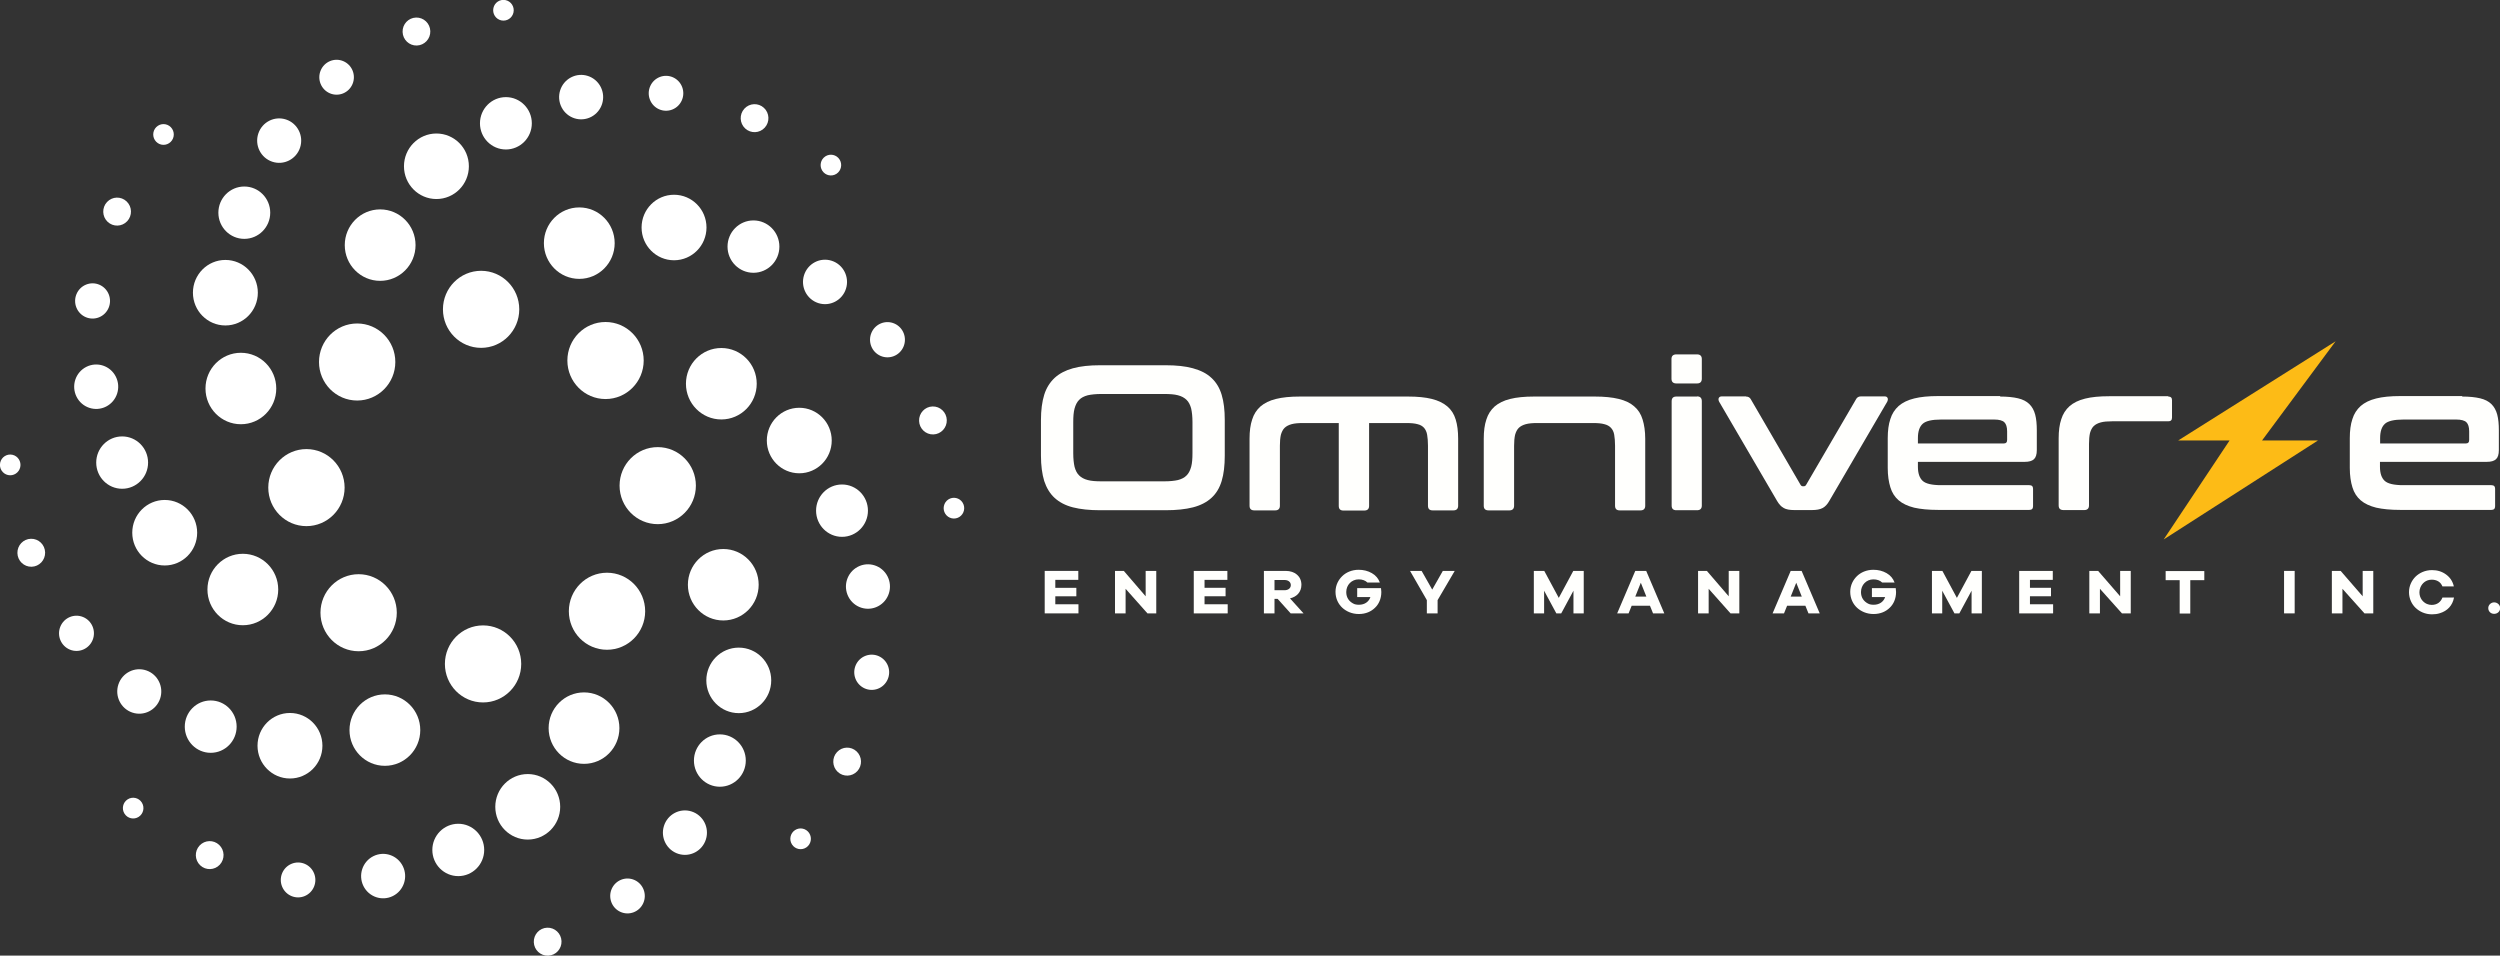 <svg width="293" height="112" viewBox="0 0 293 112" fill="none" xmlns="http://www.w3.org/2000/svg">
<rect x="0" y="0" width="293" height="112" fill="#333333" stroke="none"/>
<g clip-path="url(#clip0_12_3483)">
<path d="M41.859 46.942C44.33 46.942 46.332 44.92 46.332 42.427C46.332 39.933 44.33 37.912 41.859 37.912C39.389 37.912 37.387 39.933 37.387 42.427C37.387 44.92 39.389 46.942 41.859 46.942Z" fill="white"/>
<path d="M44.554 32.915C46.845 32.915 48.702 31.041 48.702 28.728C48.702 26.416 46.845 24.541 44.554 24.541C42.263 24.541 40.406 26.416 40.406 28.728C40.406 31.041 42.263 32.915 44.554 32.915Z" fill="white"/>
<path d="M51.148 23.326C53.249 23.326 54.952 21.607 54.952 19.487C54.952 17.366 53.249 15.647 51.148 15.647C49.048 15.647 47.345 17.366 47.345 19.487C47.345 21.607 49.048 23.326 51.148 23.326Z" fill="white"/>
<path d="M59.291 17.519C60.969 17.519 62.33 16.145 62.33 14.451C62.33 12.757 60.969 11.383 59.291 11.383C57.613 11.383 56.252 12.757 56.252 14.451C56.252 16.145 57.613 17.519 59.291 17.519Z" fill="white"/>
<path d="M69.296 13.695C70.561 13.034 71.056 11.462 70.401 10.184C69.746 8.907 68.189 8.407 66.923 9.069C65.658 9.73 65.163 11.302 65.818 12.579C66.473 13.857 68.03 14.356 69.296 13.695Z" fill="white"/>
<path d="M78.787 12.841C79.831 12.433 80.35 11.249 79.947 10.196C79.543 9.142 78.37 8.618 77.326 9.025C76.283 9.432 75.763 10.617 76.167 11.67C76.57 12.724 77.743 13.248 78.787 12.841Z" fill="white"/>
<path d="M89.63 14.959C90.237 14.293 90.195 13.255 89.534 12.642C88.874 12.029 87.846 12.072 87.238 12.739C86.631 13.406 86.674 14.443 87.335 15.056C87.995 15.669 89.023 15.626 89.63 14.959Z" fill="white"/>
<path d="M98.04 20.367C98.597 20 98.754 19.247 98.391 18.685C98.028 18.122 97.282 17.964 96.725 18.33C96.168 18.697 96.01 19.45 96.373 20.012C96.737 20.575 97.483 20.733 98.04 20.367Z" fill="white"/>
<path d="M71.141 76.152C73.612 76.152 75.614 74.131 75.614 71.638C75.614 69.144 73.612 67.123 71.141 67.123C68.671 67.123 66.669 69.144 66.669 71.638C66.669 74.131 68.671 76.152 71.141 76.152Z" fill="white"/>
<path d="M68.447 89.523C70.737 89.523 72.594 87.648 72.594 85.336C72.594 83.024 70.737 81.149 68.447 81.149C66.156 81.149 64.299 83.024 64.299 85.336C64.299 87.648 66.156 89.523 68.447 89.523Z" fill="white"/>
<path d="M61.852 98.398C63.952 98.398 65.655 96.679 65.655 94.558C65.655 92.438 63.952 90.719 61.852 90.719C59.751 90.719 58.048 92.438 58.048 94.558C58.048 96.679 59.751 98.398 61.852 98.398Z" fill="white"/>
<path d="M53.709 102.681C55.387 102.681 56.748 101.308 56.748 99.613C56.748 97.919 55.387 96.546 53.709 96.546C52.031 96.546 50.67 97.919 50.67 99.613C50.67 101.308 52.031 102.681 53.709 102.681Z" fill="white"/>
<path d="M46.053 105.01C47.329 104.369 47.848 102.805 47.213 101.518C46.578 100.23 45.029 99.705 43.753 100.346C42.478 100.987 41.958 102.551 42.593 103.839C43.228 105.126 44.777 105.651 46.053 105.01Z" fill="white"/>
<path d="M35.719 105.016C36.751 104.579 37.236 103.381 36.803 102.339C36.371 101.297 35.184 100.807 34.152 101.244C33.12 101.681 32.634 102.879 33.067 103.921C33.499 104.962 34.687 105.453 35.719 105.016Z" fill="white"/>
<path d="M25.761 101.34C26.375 100.679 26.341 99.641 25.686 99.022C25.032 98.403 24.003 98.437 23.39 99.098C22.777 99.759 22.81 100.797 23.465 101.416C24.12 102.035 25.148 102.001 25.761 101.34Z" fill="white"/>
<path d="M16.258 95.733C16.817 95.37 16.979 94.618 16.619 94.053C16.26 93.488 15.515 93.325 14.955 93.688C14.396 94.05 14.234 94.802 14.594 95.367C14.953 95.932 15.698 96.096 16.258 95.733Z" fill="white"/>
<path d="M56.386 40.768C58.856 40.768 60.858 38.746 60.858 36.253C60.858 33.76 58.856 31.738 56.386 31.738C53.916 31.738 51.913 33.76 51.913 36.253C51.913 38.746 53.916 40.768 56.386 40.768Z" fill="white"/>
<path d="M67.892 32.684C70.183 32.684 72.04 30.809 72.04 28.497C72.04 26.184 70.183 24.31 67.892 24.31C65.601 24.31 63.744 26.184 63.744 28.497C63.744 30.809 65.601 32.684 67.892 32.684Z" fill="white"/>
<path d="M78.997 30.503C81.098 30.503 82.801 28.784 82.801 26.664C82.801 24.543 81.098 22.825 78.997 22.825C76.896 22.825 75.193 24.543 75.193 26.664C75.193 28.784 76.896 30.503 78.997 30.503Z" fill="white"/>
<path d="M88.305 31.97C89.983 31.97 91.344 30.596 91.344 28.902C91.344 27.208 89.983 25.834 88.305 25.834C86.626 25.834 85.266 27.208 85.266 28.902C85.266 30.596 86.626 31.97 88.305 31.97Z" fill="white"/>
<path d="M99.148 33.839C99.584 32.47 98.838 31.003 97.481 30.563C96.124 30.122 94.671 30.876 94.235 32.245C93.799 33.615 94.545 35.082 95.902 35.522C97.259 35.962 98.712 35.209 99.148 33.839Z" fill="white"/>
<path d="M105.884 40.648C106.339 39.604 105.87 38.386 104.837 37.926C103.803 37.467 102.596 37.94 102.141 38.983C101.685 40.027 102.154 41.245 103.188 41.705C104.222 42.164 105.429 41.691 105.884 40.648Z" fill="white"/>
<path d="M109.392 50.916C110.289 50.886 110.992 50.129 110.963 49.223C110.934 48.318 110.184 47.608 109.287 47.637C108.39 47.666 107.687 48.424 107.716 49.329C107.745 50.235 108.495 50.945 109.392 50.916Z" fill="white"/>
<path d="M112.978 59.81C113.117 59.154 112.702 58.508 112.052 58.368C111.401 58.228 110.762 58.647 110.623 59.304C110.484 59.96 110.899 60.606 111.55 60.746C112.2 60.886 112.84 60.467 112.978 59.81Z" fill="white"/>
<path d="M56.614 82.326C59.084 82.326 61.087 80.305 61.087 77.812C61.087 75.318 59.084 73.297 56.614 73.297C54.144 73.297 52.142 75.318 52.142 77.812C52.142 80.305 54.144 82.326 56.614 82.326Z" fill="white"/>
<path d="M45.109 89.754C47.399 89.754 49.256 87.88 49.256 85.568C49.256 83.255 47.399 81.381 45.109 81.381C42.818 81.381 40.961 83.255 40.961 85.568C40.961 87.88 42.818 89.754 45.109 89.754Z" fill="white"/>
<path d="M33.984 91.24C36.085 91.24 37.788 89.521 37.788 87.4C37.788 85.28 36.085 83.561 33.984 83.561C31.884 83.561 30.181 85.28 30.181 87.4C30.181 89.521 31.884 91.24 33.984 91.24Z" fill="white"/>
<path d="M24.695 88.23C26.374 88.23 27.734 86.857 27.734 85.162C27.734 83.468 26.374 82.095 24.695 82.095C23.017 82.095 21.656 83.468 21.656 85.162C21.656 86.857 23.017 88.23 24.695 88.23Z" fill="white"/>
<path d="M18.767 81.877C19.224 80.514 18.5 79.036 17.15 78.574C15.8 78.113 14.336 78.843 13.879 80.206C13.421 81.568 14.145 83.047 15.495 83.508C16.845 83.97 18.309 83.239 18.767 81.877Z" fill="white"/>
<path d="M10.859 75.002C11.284 73.945 10.78 72.741 9.733 72.313C8.686 71.884 7.494 72.393 7.069 73.449C6.644 74.506 7.148 75.71 8.195 76.138C9.241 76.567 10.434 76.058 10.859 75.002Z" fill="white"/>
<path d="M3.701 66.423C4.598 66.402 5.309 65.651 5.289 64.746C5.268 63.84 4.524 63.123 3.627 63.144C2.73 63.164 2.02 63.915 2.04 64.821C2.061 65.726 2.804 66.443 3.701 66.423Z" fill="white"/>
<path d="M2.373 54.748C2.516 54.093 2.105 53.444 1.456 53.3C0.806 53.156 0.164 53.571 0.021 54.226C-0.122 54.882 0.289 55.53 0.939 55.675C1.588 55.819 2.231 55.404 2.373 54.748Z" fill="white"/>
<path d="M70.969 46.768C73.439 46.768 75.441 44.747 75.441 42.253C75.441 39.76 73.439 37.739 70.969 37.739C68.499 37.739 66.496 39.76 66.496 42.253C66.496 44.747 68.499 46.768 70.969 46.768Z" fill="white"/>
<path d="M84.54 49.16C86.831 49.16 88.688 47.286 88.688 44.974C88.688 42.661 86.831 40.787 84.54 40.787C82.249 40.787 80.393 42.661 80.393 44.974C80.393 47.286 82.249 49.16 84.54 49.16Z" fill="white"/>
<path d="M93.676 55.469C95.776 55.469 97.479 53.75 97.479 51.63C97.479 49.51 95.776 47.791 93.676 47.791C91.575 47.791 89.872 49.51 89.872 51.63C89.872 53.75 91.575 55.469 93.676 55.469Z" fill="white"/>
<path d="M98.684 62.917C100.362 62.917 101.723 61.543 101.723 59.849C101.723 58.155 100.362 56.782 98.684 56.782C97.005 56.782 95.644 58.155 95.644 59.849C95.644 61.543 97.005 62.917 98.684 62.917Z" fill="white"/>
<path d="M102.92 71.049C104.183 70.383 104.671 68.809 104.011 67.534C103.351 66.26 101.792 65.766 100.529 66.433C99.266 67.099 98.777 68.673 99.438 69.948C100.098 71.223 101.657 71.716 102.92 71.049Z" fill="white"/>
<path d="M102.879 80.725C103.937 80.326 104.475 79.136 104.08 78.068C103.684 77 102.506 76.458 101.448 76.857C100.39 77.256 99.853 78.445 100.248 79.513C100.643 80.581 101.821 81.124 102.879 80.725Z" fill="white"/>
<path d="M100.477 90.377C101.087 89.713 101.048 88.676 100.389 88.06C99.731 87.444 98.703 87.484 98.094 88.148C97.484 88.812 97.523 89.85 98.181 90.466C98.839 91.081 99.867 91.042 100.477 90.377Z" fill="white"/>
<path d="M94.49 99.326C95.047 98.959 95.204 98.205 94.84 97.643C94.476 97.081 93.73 96.923 93.173 97.29C92.616 97.657 92.46 98.411 92.823 98.973C93.187 99.535 93.933 99.693 94.49 99.326Z" fill="white"/>
<path d="M42.031 76.326C44.501 76.326 46.504 74.305 46.504 71.811C46.504 69.318 44.501 67.296 42.031 67.296C39.561 67.296 37.559 69.318 37.559 71.811C37.559 74.305 39.561 76.326 42.031 76.326Z" fill="white"/>
<path d="M28.46 73.278C30.751 73.278 32.608 71.403 32.608 69.091C32.608 66.778 30.751 64.904 28.46 64.904C26.169 64.904 24.312 66.778 24.312 69.091C24.312 71.403 26.169 73.278 28.46 73.278Z" fill="white"/>
<path d="M19.305 66.274C21.405 66.274 23.108 64.555 23.108 62.434C23.108 60.314 21.405 58.595 19.305 58.595C17.204 58.595 15.501 60.314 15.501 62.434C15.501 64.555 17.204 66.274 19.305 66.274Z" fill="white"/>
<path d="M14.316 57.283C15.995 57.283 17.355 55.91 17.355 54.215C17.355 52.521 15.995 51.148 14.316 51.148C12.638 51.148 11.277 52.521 11.277 54.215C11.277 55.91 12.638 57.283 14.316 57.283Z" fill="white"/>
<path d="M12.434 47.651C13.707 47.004 14.22 45.438 13.579 44.153C12.939 42.868 11.388 42.351 10.115 42.997C8.842 43.644 8.329 45.21 8.969 46.495C9.61 47.78 11.161 48.297 12.434 47.651Z" fill="white"/>
<path d="M11.62 37.183C12.667 36.753 13.169 35.548 12.743 34.492C12.317 33.436 11.124 32.929 10.078 33.359C9.032 33.789 8.529 34.994 8.955 36.05C9.381 37.106 10.575 37.613 11.62 37.183Z" fill="white"/>
<path d="M14.907 25.926C15.523 25.267 15.493 24.229 14.84 23.608C14.188 22.986 13.16 23.016 12.544 23.675C11.928 24.334 11.958 25.372 12.61 25.993C13.263 26.615 14.291 26.585 14.907 25.926Z" fill="white"/>
<path d="M19.815 16.782C20.375 16.419 20.536 15.667 20.176 15.102C19.816 14.538 19.071 14.375 18.511 14.738C17.952 15.102 17.791 15.854 18.151 16.418C18.511 16.983 19.256 17.146 19.815 16.782Z" fill="white"/>
<path d="M77.086 61.431C79.556 61.431 81.558 59.41 81.558 56.916C81.558 54.423 79.556 52.402 77.086 52.402C74.616 52.402 72.613 54.423 72.613 56.916C72.613 59.41 74.616 61.431 77.086 61.431Z" fill="white"/>
<path d="M84.769 72.718C87.059 72.718 88.916 70.844 88.916 68.531C88.916 66.219 87.059 64.344 84.769 64.344C82.478 64.344 80.621 66.219 80.621 68.531C80.621 70.844 82.478 72.718 84.769 72.718Z" fill="white"/>
<path d="M86.585 83.58C88.686 83.58 90.388 81.861 90.388 79.741C90.388 77.62 88.686 75.901 86.585 75.901C84.484 75.901 82.781 77.62 82.781 79.741C82.781 81.861 84.484 83.58 86.585 83.58Z" fill="white"/>
<path d="M84.368 92.205C86.047 92.205 87.407 90.831 87.407 89.137C87.407 87.443 86.047 86.069 84.368 86.069C82.69 86.069 81.329 87.443 81.329 89.137C81.329 90.831 82.69 92.205 84.368 92.205Z" fill="white"/>
<path d="M82.736 98.366C83.163 96.994 82.406 95.532 81.047 95.101C79.687 94.67 78.239 95.433 77.812 96.806C77.385 98.178 78.141 99.64 79.501 100.071C80.861 100.502 82.309 99.739 82.736 98.366Z" fill="white"/>
<path d="M75.389 105.853C75.851 104.824 75.401 103.612 74.382 103.145C73.363 102.678 72.162 103.133 71.699 104.161C71.237 105.19 71.687 106.402 72.706 106.869C73.725 107.336 74.926 106.881 75.389 105.853Z" fill="white"/>
<path d="M64.248 112.004C65.144 111.969 65.843 111.207 65.809 110.302C65.774 109.397 65.019 108.691 64.123 108.726C63.226 108.761 62.527 109.523 62.562 110.428C62.596 111.333 63.351 112.038 64.248 112.004Z" fill="white"/>
<path d="M35.915 61.663C38.385 61.663 40.388 59.641 40.388 57.148C40.388 54.655 38.385 52.633 35.915 52.633C33.445 52.633 31.442 54.655 31.442 57.148C31.442 59.641 33.445 61.663 35.915 61.663Z" fill="white"/>
<path d="M28.231 49.72C30.521 49.72 32.378 47.845 32.378 45.533C32.378 43.221 30.521 41.346 28.231 41.346C25.94 41.346 24.083 43.221 24.083 45.533C24.083 47.845 25.94 49.72 28.231 49.72Z" fill="white"/>
<path d="M26.415 38.144C28.516 38.144 30.219 36.425 30.219 34.304C30.219 32.184 28.516 30.465 26.415 30.465C24.314 30.465 22.611 32.184 22.611 34.304C22.611 36.425 24.314 38.144 26.415 38.144Z" fill="white"/>
<path d="M28.632 27.995C30.31 27.995 31.671 26.622 31.671 24.928C31.671 23.233 30.31 21.86 28.632 21.86C26.953 21.86 25.593 23.233 25.593 24.928C25.593 26.622 26.953 27.995 28.632 27.995Z" fill="white"/>
<path d="M35.169 17.299C35.617 15.934 34.883 14.46 33.531 14.008C32.178 13.556 30.718 14.296 30.27 15.662C29.822 17.028 30.556 18.501 31.909 18.953C33.261 19.406 34.721 18.665 35.169 17.299Z" fill="white"/>
<path d="M41.318 9.843C41.751 8.801 41.266 7.603 40.234 7.166C39.202 6.729 38.015 7.219 37.582 8.261C37.149 9.302 37.634 10.501 38.666 10.938C39.698 11.375 40.885 10.885 41.318 9.843Z" fill="white"/>
<path d="M48.855 5.336C49.752 5.309 50.458 4.554 50.432 3.648C50.405 2.743 49.657 2.031 48.76 2.057C47.863 2.084 47.157 2.84 47.184 3.745C47.21 4.65 47.959 5.363 48.855 5.336Z" fill="white"/>
<path d="M60.181 1.459C60.322 0.803 59.909 0.156 59.259 0.014C58.609 -0.128 57.968 0.288 57.827 0.944C57.686 1.6 58.099 2.248 58.749 2.39C59.399 2.532 60.04 2.115 60.181 1.459Z" fill="white"/>
</g>
<g clip-path="url(#clip1_12_3483)">
<path d="M136.604 42.807C137.865 42.807 138.936 42.919 139.815 43.163C140.694 43.406 141.421 43.761 141.975 44.285C142.529 44.791 142.931 45.446 143.179 46.269C143.428 47.093 143.542 48.066 143.542 49.226V53.399C143.542 54.559 143.428 55.551 143.179 56.374C142.931 57.198 142.529 57.853 141.975 58.358C141.421 58.863 140.694 59.237 139.815 59.462C138.936 59.687 137.865 59.799 136.604 59.799H128.939C127.677 59.799 126.626 59.687 125.746 59.462C124.867 59.237 124.16 58.863 123.606 58.358C123.051 57.853 122.65 57.179 122.382 56.374C122.134 55.551 122 54.559 122 53.399V49.226C122 48.066 122.134 47.074 122.382 46.269C122.631 45.464 123.051 44.809 123.606 44.285C124.16 43.78 124.867 43.406 125.746 43.163C126.626 42.919 127.696 42.807 128.939 42.807H136.604ZM125.785 53.118C125.785 53.755 125.842 54.279 125.938 54.709C126.052 55.139 126.224 55.476 126.473 55.719C126.721 55.963 127.046 56.15 127.486 56.262C127.906 56.374 128.442 56.412 129.092 56.412H136.451C137.101 56.412 137.636 56.356 138.056 56.262C138.477 56.15 138.821 55.981 139.069 55.719C139.318 55.476 139.49 55.121 139.605 54.709C139.719 54.279 139.758 53.755 139.758 53.118V49.469C139.758 48.833 139.7 48.309 139.605 47.879C139.49 47.448 139.318 47.111 139.069 46.868C138.821 46.625 138.496 46.438 138.056 46.325C137.636 46.213 137.101 46.175 136.451 46.175H129.092C128.442 46.175 127.906 46.232 127.486 46.325C127.065 46.438 126.721 46.606 126.473 46.868C126.224 47.111 126.052 47.467 125.938 47.879C125.823 48.309 125.785 48.833 125.785 49.469V53.118Z" fill="#FFFFFD"/>
<path d="M165.027 46.475C166.135 46.475 167.072 46.568 167.817 46.756C168.563 46.943 169.175 47.242 169.633 47.635C170.092 48.028 170.417 48.533 170.608 49.17C170.799 49.787 170.895 50.536 170.895 51.415V59.275C170.895 59.63 170.704 59.818 170.341 59.818H167.913C167.55 59.818 167.359 59.649 167.359 59.275V52.239C167.359 51.733 167.321 51.322 167.263 50.966C167.206 50.611 167.072 50.349 166.9 50.143C166.709 49.937 166.46 49.787 166.135 49.712C165.81 49.619 165.371 49.581 164.816 49.581H160.458V59.294C160.458 59.649 160.267 59.836 159.885 59.836H157.457C157.094 59.836 156.903 59.668 156.903 59.294V49.581H152.698C152.163 49.581 151.723 49.619 151.379 49.712C151.035 49.806 150.748 49.956 150.557 50.143C150.347 50.349 150.213 50.629 150.117 50.966C150.041 51.322 150.003 51.733 150.003 52.239V59.275C150.003 59.63 149.811 59.818 149.448 59.818H147.021C146.638 59.818 146.447 59.649 146.447 59.275V51.415C146.447 50.536 146.543 49.787 146.753 49.17C146.944 48.552 147.269 48.047 147.728 47.635C148.187 47.242 148.779 46.943 149.544 46.756C150.289 46.568 151.226 46.475 152.354 46.475H165.027Z" fill="#FFFFFD"/>
<path d="M186.914 46.475C188.022 46.475 188.959 46.568 189.723 46.756C190.488 46.943 191.1 47.242 191.539 47.635C191.998 48.028 192.323 48.533 192.514 49.17C192.705 49.787 192.82 50.536 192.82 51.415V59.275C192.82 59.63 192.629 59.818 192.266 59.818H189.838C189.475 59.818 189.284 59.649 189.284 59.275V52.239C189.284 51.733 189.246 51.322 189.188 50.966C189.131 50.611 188.997 50.349 188.806 50.143C188.615 49.937 188.347 49.787 188.022 49.712C187.697 49.619 187.258 49.581 186.742 49.581H180.147C179.612 49.581 179.172 49.619 178.828 49.712C178.484 49.806 178.197 49.956 178.006 50.143C177.796 50.349 177.662 50.629 177.567 50.966C177.49 51.322 177.452 51.733 177.452 52.239V59.275C177.452 59.63 177.261 59.818 176.897 59.818H174.47C174.088 59.818 173.896 59.649 173.896 59.275V51.415C173.896 50.536 173.992 49.787 174.202 49.17C174.393 48.552 174.718 48.047 175.177 47.635C175.636 47.242 176.228 46.943 176.993 46.756C177.739 46.568 178.675 46.475 179.803 46.475H186.914Z" fill="#FFFFFD"/>
<path d="M198.898 41.534C199.262 41.534 199.453 41.722 199.453 42.077V44.379C199.453 44.753 199.262 44.94 198.898 44.94H196.471C196.089 44.94 195.897 44.753 195.897 44.379V42.077C195.897 41.722 196.089 41.534 196.471 41.534H198.898ZM198.898 46.456C199.262 46.456 199.453 46.643 199.453 47.017V59.256C199.453 59.612 199.262 59.799 198.898 59.799H196.471C196.108 59.799 195.917 59.63 195.917 59.256V47.036C195.917 46.662 196.089 46.475 196.471 46.475H198.898V46.456Z" fill="#FFFFFD"/>
<path d="M204.614 46.475C204.9 46.475 205.091 46.587 205.206 46.812L211.036 56.842C211.093 56.936 211.189 56.992 211.304 56.992H211.399C211.514 56.992 211.61 56.936 211.667 56.842L217.516 46.812C217.573 46.699 217.65 46.606 217.745 46.55C217.822 46.493 217.956 46.456 218.109 46.456H220.861C221.052 46.456 221.167 46.512 221.224 46.643C221.282 46.755 221.262 46.905 221.186 47.074L214.4 58.695C214.171 59.106 213.903 59.387 213.617 59.537C213.311 59.705 212.89 59.78 212.336 59.78H210.31C209.755 59.78 209.335 59.705 209.048 59.537C208.742 59.368 208.494 59.088 208.265 58.695L201.479 47.074C201.402 46.905 201.383 46.774 201.441 46.643C201.498 46.531 201.613 46.456 201.804 46.456H204.652L204.614 46.475Z" fill="#FFFFFD"/>
<path d="M234.413 46.475C235.254 46.475 235.961 46.55 236.516 46.681C237.07 46.812 237.51 47.036 237.835 47.354C238.16 47.672 238.389 48.084 238.523 48.59C238.657 49.095 238.714 49.712 238.714 50.442V52.744C238.714 53.268 238.599 53.623 238.37 53.829C238.141 54.035 237.777 54.129 237.3 54.129H224.779V54.709C224.779 55.476 224.971 56.019 225.334 56.355C225.697 56.692 226.423 56.861 227.494 56.861H237.835C238.141 56.861 238.274 57.011 238.274 57.291V59.331C238.274 59.63 238.121 59.761 237.835 59.761H227.15C226.022 59.761 225.085 59.668 224.34 59.499C223.594 59.312 222.983 59.032 222.524 58.639C222.065 58.246 221.74 57.74 221.549 57.104C221.358 56.486 221.243 55.738 221.243 54.858V51.359C221.243 50.48 221.339 49.731 221.549 49.113C221.74 48.496 222.065 47.991 222.524 47.579C222.983 47.186 223.575 46.886 224.34 46.699C225.085 46.512 226.022 46.419 227.15 46.419H234.413V46.475ZM224.779 51.977H234.815C235.101 51.977 235.235 51.846 235.235 51.565V50.554C235.235 50.049 235.12 49.694 234.91 49.488C234.7 49.282 234.299 49.17 233.725 49.17H227.494C226.423 49.17 225.697 49.338 225.334 49.675C224.971 50.012 224.779 50.554 224.779 51.34V51.995V51.977Z" fill="#FFFFFD"/>
<path d="M254.12 46.475C254.426 46.475 254.56 46.625 254.56 46.905V48.945C254.56 49.245 254.407 49.376 254.12 49.376H247.526C246.991 49.376 246.551 49.413 246.207 49.507C245.863 49.6 245.576 49.75 245.385 49.937C245.175 50.143 245.041 50.423 244.945 50.76C244.869 51.116 244.831 51.528 244.831 52.033V59.237C244.831 59.593 244.64 59.78 244.276 59.78H241.849C241.467 59.78 241.275 59.612 241.275 59.237V51.378C241.275 50.498 241.371 49.75 241.581 49.132C241.772 48.515 242.097 48.009 242.556 47.598C243.015 47.205 243.607 46.905 244.372 46.718C245.117 46.531 246.054 46.438 247.182 46.438H254.12V46.475Z" fill="#FFFFFD"/>
<path d="M288.566 46.475C289.407 46.475 290.114 46.55 290.668 46.681C291.222 46.812 291.662 47.036 291.987 47.354C292.312 47.672 292.541 48.084 292.675 48.59C292.809 49.095 292.866 49.712 292.866 50.442V52.744C292.866 53.268 292.752 53.623 292.522 53.829C292.293 54.035 291.93 54.129 291.452 54.129H278.932V54.709C278.932 55.476 279.123 56.019 279.486 56.355C279.849 56.692 280.576 56.861 281.646 56.861H291.987C292.293 56.861 292.427 57.011 292.427 57.291V59.331C292.427 59.63 292.274 59.761 291.987 59.761H281.302C280.174 59.761 279.238 59.668 278.492 59.499C277.747 59.312 277.135 59.032 276.676 58.639C276.217 58.246 275.892 57.74 275.701 57.104C275.51 56.486 275.396 55.738 275.396 54.858V51.359C275.396 50.48 275.491 49.731 275.701 49.113C275.892 48.496 276.217 47.991 276.676 47.579C277.135 47.186 277.728 46.886 278.492 46.699C279.238 46.512 280.174 46.419 281.302 46.419H288.566V46.475ZM278.932 51.977H288.967C289.254 51.977 289.387 51.846 289.387 51.565V50.554C289.387 50.049 289.273 49.694 289.063 49.488C288.852 49.282 288.451 49.17 287.877 49.17H281.665C280.595 49.17 279.868 49.338 279.505 49.675C279.142 50.012 278.951 50.554 278.951 51.34V51.995L278.932 51.977Z" fill="#FFFFFD"/>
<path d="M273.733 40L255.287 51.621H261.308L253.586 63.223L271.668 51.621H265.112L273.733 40Z" fill="#FDBB16"/>
<path d="M126.396 71.888H122.439V66.91H126.377V67.958H123.682V68.894H126.148V69.886H123.682V70.821H126.396V71.869V71.888Z" fill="#FFFFFD"/>
<path d="M135.514 71.888H134.482L131.92 69.006V71.888H130.678V66.91H131.71L134.271 69.886V66.91H135.514V71.888Z" fill="#FFFFFD"/>
<path d="M143.867 71.888H139.91V66.91H143.848V67.958H141.172V68.894H143.638V69.886H141.172V70.821H143.886V71.869L143.867 71.888Z" fill="#FFFFFD"/>
<path d="M151.188 70.129L152.775 71.888H151.265L149.736 70.185H149.372V71.888H148.13V66.91H150.691C151.743 66.91 152.526 67.528 152.526 68.538C152.526 69.399 151.953 69.96 151.188 70.129ZM150.557 67.977H149.372V69.174H150.557C150.959 69.174 151.284 68.95 151.284 68.576C151.284 68.201 150.959 67.977 150.557 67.977Z" fill="#FFFFFD"/>
<path d="M157.782 69.399C157.782 70.054 158.126 70.484 158.585 70.728C158.776 70.84 159.005 70.877 159.273 70.877C159.961 70.877 160.439 70.503 160.611 69.979H159.063V68.931H161.854C161.873 69.081 161.892 69.249 161.892 69.38C161.892 70.185 161.586 70.821 161.146 71.233C160.707 71.663 160.076 71.963 159.254 71.963C158.432 71.963 157.763 71.644 157.304 71.214C156.865 70.802 156.521 70.166 156.521 69.362C156.521 68.557 156.884 67.939 157.304 67.528C157.744 67.097 158.413 66.779 159.235 66.779C159.808 66.779 160.324 66.91 160.783 67.172C161.242 67.434 161.548 67.808 161.72 68.276H160.267C160.018 68.033 159.674 67.902 159.235 67.902C158.413 67.902 157.782 68.557 157.782 69.38V69.399Z" fill="#FFFFFD"/>
<path d="M168.506 71.888H167.226V70.335L165.257 66.91H166.614L167.856 69.1L169.099 66.91H170.494L168.487 70.335V71.888H168.506Z" fill="#FFFFFD"/>
<path d="M185.614 71.888H184.41V69.231L182.976 71.888H182.402L180.969 69.231V71.888H179.765V66.91H180.988L182.689 70.073L184.39 66.91H185.614V71.888Z" fill="#FFFFFD"/>
<path d="M193.737 71.888L193.374 70.99H191.233L190.87 71.888H189.532L191.654 66.91H192.935L195.056 71.888H193.718H193.737ZM192.304 68.295L191.654 69.923H192.954L192.304 68.295Z" fill="#FFFFFD"/>
<path d="M203.849 71.888H202.817L200.255 69.006V71.888H199.013V66.91H200.045L202.606 69.886V66.91H203.849V71.888Z" fill="#FFFFFD"/>
<path d="M211.953 71.888L211.59 70.99H209.449L209.086 71.888H207.748L209.87 66.91H211.15L213.272 71.888H211.934H211.953ZM210.52 68.295L209.87 69.923H211.17L210.52 68.295Z" fill="#FFFFFD"/>
<path d="M218.108 69.399C218.108 70.054 218.452 70.484 218.911 70.728C219.102 70.84 219.332 70.877 219.599 70.877C220.287 70.877 220.765 70.503 220.937 69.979H219.389V68.931H222.18C222.199 69.081 222.218 69.249 222.218 69.38C222.218 70.185 221.912 70.821 221.472 71.233C221.033 71.663 220.402 71.963 219.58 71.963C218.758 71.963 218.089 71.644 217.63 71.214C217.191 70.802 216.847 70.166 216.847 69.362C216.847 68.557 217.21 67.939 217.63 67.528C218.07 67.097 218.739 66.779 219.561 66.779C220.134 66.779 220.651 66.91 221.109 67.172C221.568 67.434 221.874 67.808 222.046 68.276H220.593C220.345 68.033 220.001 67.902 219.561 67.902C218.739 67.902 218.108 68.557 218.108 69.38V69.399Z" fill="#FFFFFD"/>
<path d="M232.273 71.888H231.069V69.231L229.635 71.888H229.062L227.628 69.231V71.888H226.424V66.91H227.647L229.348 70.073L231.05 66.91H232.273V71.888Z" fill="#FFFFFD"/>
<path d="M240.606 71.888H236.649V66.91H240.587V67.958H237.911V68.894H240.377V69.886H237.911V70.821H240.625V71.869L240.606 71.888Z" fill="#FFFFFD"/>
<path d="M249.724 71.888H248.692L246.112 69.006V71.888H244.869V66.91H245.901L248.482 69.886V66.91H249.724V71.888Z" fill="#FFFFFD"/>
<path d="M256.701 67.995V71.906H255.458V67.995H253.814V66.929H258.345V67.995H256.701Z" fill="#FFFFFD"/>
<path d="M267.692 71.888V66.91H268.935V71.888H267.692Z" fill="#FFFFFD"/>
<path d="M278.148 71.888H277.116L274.535 69.006V71.888H273.293V66.91H274.325L276.906 69.886V66.91H278.148V71.888Z" fill="#FFFFFD"/>
<path d="M286.31 70.035H287.61C287.438 70.971 286.826 71.607 285.947 71.869C285.66 71.963 285.354 72 285.029 72C284.207 72 283.557 71.663 283.118 71.251C282.678 70.84 282.334 70.185 282.334 69.399C282.334 68.613 282.697 67.977 283.118 67.565C283.557 67.153 284.207 66.816 285.029 66.816C285.66 66.816 286.214 66.985 286.692 67.34C287.17 67.696 287.457 68.145 287.591 68.725H286.253C286.253 68.725 286.157 68.519 286.1 68.445C285.889 68.145 285.507 67.939 285.01 67.939C284.322 67.939 283.882 68.351 283.672 68.838C283.596 69.025 283.557 69.212 283.557 69.418C283.557 70.091 283.959 70.578 284.437 70.784C284.609 70.859 284.8 70.896 284.991 70.896C285.641 70.896 286.061 70.54 286.253 70.035H286.31Z" fill="#FFFFFD"/>
<path d="M292.312 70.597C292.694 70.597 293.019 70.896 293.019 71.27C293.019 71.645 292.714 71.944 292.312 71.944C291.911 71.944 291.624 71.645 291.624 71.27C291.624 70.896 291.949 70.597 292.312 70.597Z" fill="#FFFFFD"/>
</g>
<defs>
<clipPath id="clip0_12_3483">
<rect width="113" height="112" fill="white"/>
</clipPath>
<clipPath id="clip1_12_3483">
<rect width="171" height="32" fill="white" transform="translate(122 40)"/>
</clipPath>
</defs>
</svg>
